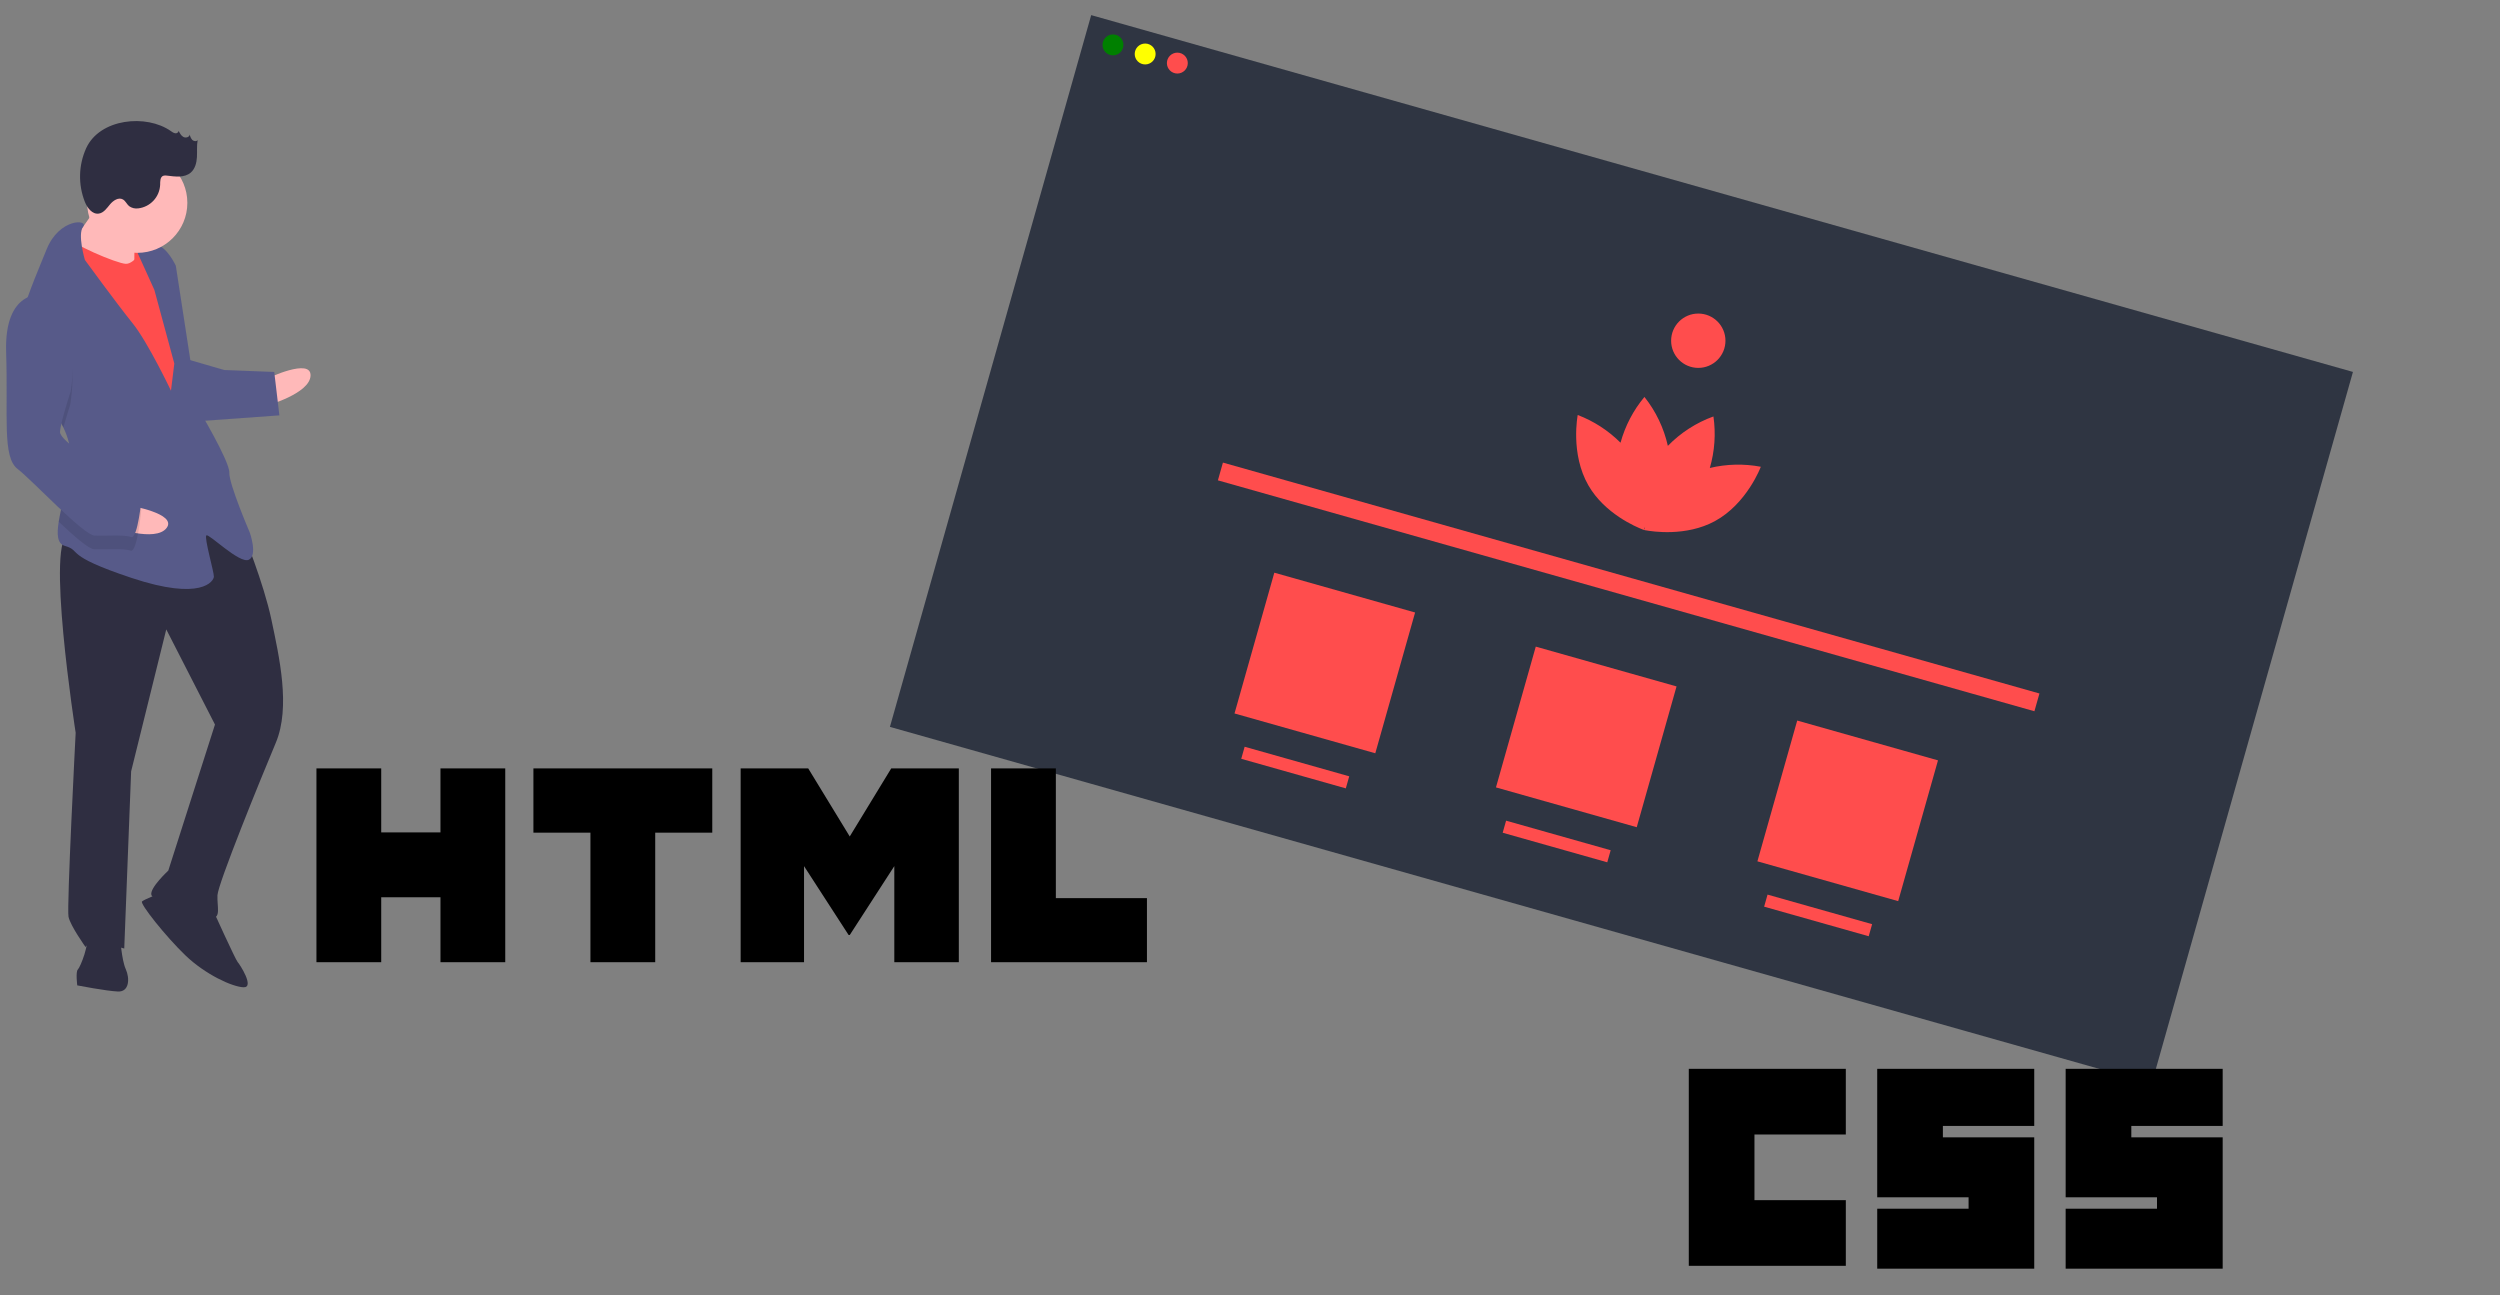 <svg width="826" height="428" viewBox="0 0 826 428" fill="none" xmlns="http://www.w3.org/2000/svg">
  <rect x="0" y="0" width="826" height="428" fill="#808080" stroke="none"/>
  <path d="M360.529 4.997L294.027 240.163L710.914 358.052L777.415 122.885L360.529 4.997Z"
        fill="#2F3542"/>
  <path
    d="M367.73 18.285C369.637 18.285 371.183 16.739 371.183 14.832C371.183 12.926 369.637 11.38 367.73 11.38C365.823 11.38 364.278 12.926 364.278 14.832C364.278 16.739 365.823 18.285 367.73 18.285Z"
    fill="green"/>
  <path
    d="M378.362 21.291C380.269 21.291 381.815 19.746 381.815 17.839C381.815 15.932 380.269 14.386 378.362 14.386C376.455 14.386 374.909 15.932 374.909 17.839C374.909 19.746 376.455 21.291 378.362 21.291Z"
    fill="yellow"/>
  <path
    d="M388.993 24.298C390.9 24.298 392.446 22.752 392.446 20.845C392.446 18.938 390.9 17.393 388.993 17.393C387.087 17.393 385.541 18.938 385.541 20.845C385.541 22.752 387.087 24.298 388.993 24.298Z"
    fill="#FF4D4D"/>
  <path
    d="M581.775 154.218C576.195 153.163 570.454 153.298 564.929 154.616C566.538 149.092 566.944 143.287 566.12 137.593C560.43 139.653 555.282 142.975 551.061 147.311C549.736 141.407 547.09 135.88 543.322 131.146C539.638 135.566 536.945 140.723 535.422 146.272C531.405 142.256 526.586 139.134 521.279 137.111C521.279 137.111 518.764 149.898 524.818 160.392C530.206 169.731 540.557 174.102 542.77 174.951L542.822 175.013L542.85 174.981C543.075 175.066 543.2 175.11 543.2 175.11C543.2 175.11 543.248 174.864 543.313 174.426C543.353 174.377 543.393 174.327 543.437 174.271C543.446 174.341 543.454 174.405 543.462 174.468C543.288 174.876 543.2 175.11 543.2 175.11C543.2 175.11 543.33 175.139 543.566 175.184L543.573 175.225L543.65 175.199C545.98 175.635 557.087 177.333 566.568 172.198C577.22 166.429 581.775 154.218 581.775 154.218Z"
    fill="#FF4D4D"/>
  <path
    d="M561.115 121.552C566.073 121.552 570.092 117.533 570.092 112.575C570.092 107.617 566.073 103.598 561.115 103.598C556.157 103.598 552.138 107.617 552.138 112.575C552.138 117.533 556.157 121.552 561.115 121.552Z"
    fill="#FF4D4D"/>
  <path d="M673.831 229.128L404.053 152.839L402.394 158.708L672.171 234.997L673.831 229.128Z"
        fill="#FF4D4D"/>
  <path d="M467.549 202.369L421.036 189.216L407.882 235.729L454.396 248.882L467.549 202.369Z"
        fill="#FF4D4D"/>
  <path d="M553.931 226.797L507.418 213.643L494.264 260.157L540.778 273.31L553.931 226.797Z"
        fill="#FF4D4D"/>
  <path d="M640.313 251.224L593.8 238.071L580.646 284.584L627.16 297.737L640.313 251.224Z"
        fill="#FF4D4D"/>
  <path d="M445.785 256.494L411.232 246.723L410.105 250.71L444.657 260.481L445.785 256.494Z"
        fill="#FF4D4D"/>
  <path d="M532.167 280.921L497.614 271.15L496.487 275.137L531.039 284.908L532.167 280.921Z"
        fill="#FF4D4D"/>
  <path d="M618.549 305.349L583.996 295.578L582.869 299.565L617.421 309.336L618.549 305.349Z"
        fill="#FF4D4D"/>
  <path
    d="M235.645 331.171C363.271 331.171 466.733 327.346 466.733 322.627C466.733 317.909 363.271 314.084 235.645 314.084C108.018 314.084 4.557 317.909 4.557 322.627C4.557 327.346 108.018 331.171 235.645 331.171Z"
     class="svg-color-contrast"/>
  <path
    d="M646.174 428C745.489 428 826 424.175 826 419.456C826 414.738 745.489 410.913 646.174 410.913C546.859 410.913 466.349 414.738 466.349 419.456C466.349 424.175 546.859 428 646.174 428Z"
    class="svg-color-contrast"/>
  <path
    d="M557.977 353.141H609.856V374.837H579.673V396.532H609.859V418.227H557.977V353.141ZM620.233 353.141H672.114V372.006H641.929V375.779H672.114V419.171H620.235V399.36H650.419V395.587H620.232V353.141H620.233ZM682.491 353.141H734.372V372.006H704.187V375.779H734.372V419.171H682.491V399.36H712.676V395.587H682.493V353.141H682.491Z"
    fill="currentColor"/>
  <path
    d="M104.551 253.871H125.953V275.015H145.531V253.871H166.935V317.902H145.533V296.461H125.954V317.902H104.552V253.871H104.551ZM195.077 275.105H176.239V253.871H235.334V275.105H216.483V317.902H195.081V275.105H195.077ZM244.712 253.871H267.028L280.755 276.37L294.469 253.871H316.794V317.902H295.479V286.165L280.755 308.931H280.386L265.652 286.165V317.902H244.712V253.871ZM327.445 253.871H348.853V296.738H378.951V317.902H327.444V253.871H327.445Z"
    fill="currentColor"/>
  <path d="M40.27 91.253L50.793 91.66L51.318 78.151L40.794 77.743L40.27 91.253Z"
        fill="#FF4D4D"/>
  <path
    d="M88.265 125.056C88.265 125.056 102.839 118.104 102.606 124.108C102.372 130.112 87.916 134.063 87.916 134.063L88.265 125.056Z"
    fill="#FFB9B9"/>
  <path
    d="M80.27 175.859C80.27 175.859 87.145 192.662 89.686 204.786C92.226 216.911 96.095 233.597 91.118 245.431C86.142 257.265 71.994 292.045 71.848 295.797C71.702 299.55 73.06 303.361 70.053 303.245C67.046 303.128 50.684 297.985 50.02 295.704C49.356 293.423 55.602 287.652 55.602 287.652L71.027 239.392L54.934 207.951L43.326 254.856L41.052 313.396C41.052 313.396 29.894 309.958 28.274 312.902C28.274 312.902 23.274 305.943 22.639 302.912C22.004 299.881 25 242.12 25 242.12C25 242.12 14.758 176.329 23.026 176.649C31.294 176.969 63.681 157.177 80.27 175.859Z"
    fill="#2F2E41"/>
  <path
    d="M70.169 300.242C70.169 300.242 77.797 317.074 78.519 317.854C79.242 318.633 84.212 326.342 80.454 326.197C76.695 326.051 67.821 321.949 61.289 315.683C54.757 309.417 46.145 298.561 46.926 297.839C47.707 297.118 53.056 295.07 53.056 295.07L70.169 300.242Z"
    fill="#2F2E41"/>
  <path
    d="M39.694 309.586C39.694 309.586 40.155 317.12 41.541 320.18C42.928 323.241 42.753 327.744 38.995 327.598C35.236 327.453 25.523 325.573 25.523 325.573C25.523 325.573 24.946 321.041 25.727 320.32C26.508 319.598 29.835 311.459 28.419 309.149C27.003 306.839 39.694 309.586 39.694 309.586Z"
    fill="#2F2E41"/>
  <path
    d="M34.134 65.083C34.134 65.083 26.122 77.551 22.999 80.437C19.875 83.323 28.662 89.676 28.662 89.676L44.389 91.788C44.389 91.788 44.191 77.499 45.001 76.027C45.811 74.555 34.134 65.083 34.134 65.083Z"
    fill="#FFB9B9"/>
  <path
    d="M47.804 81.397C47.804 81.397 44.564 87.285 41.557 87.168C38.551 87.052 22.999 80.437 22.334 78.156C21.67 75.875 17.183 94.493 17.183 94.493L55.238 161.36L64.52 154.955L60.023 115.695L56.329 94.505L47.804 81.397Z"
    fill="#FF4D4D"/>
  <path
    d="M20.931 141.24C22.449 144.411 23.397 147.717 23.265 151.102C23.259 151.252 23.254 151.403 23.24 151.552C22.88 158.499 20.317 166.532 19.398 172.375C18.731 176.566 18.921 179.625 21.377 180.344C27.332 182.078 20.509 183.317 43.548 190.974C66.588 198.631 70.609 192.021 70.667 190.52C70.725 189.019 67.404 177.616 68.185 176.894C68.966 176.173 79.11 186.337 82.175 184.953C85.24 183.568 82.525 175.946 82.525 175.946C82.525 175.946 75.62 159.894 75.766 156.142C75.912 152.389 65.307 134.69 65.307 134.69L58.094 87.809C58.094 87.809 55.321 81.688 51.591 80.792C47.862 79.896 44.768 82.031 44.768 82.031L51.008 95.802L57.593 120.11L56.491 129.088C56.491 129.088 48.835 113.006 43.806 106.798C38.778 100.591 28.056 85.894 28.056 85.894C28.056 85.894 25.553 77.461 27.443 74.941C29.333 72.414 19.561 72.035 15.395 82.397C13.186 87.889 9.601 96.078 7.355 103.703C5.354 110.458 4.408 116.773 6.391 120.383C9.422 125.897 17.044 133.145 20.931 141.24Z"
    fill="#575A89"/>
  <path opacity="0.1"
        d="M6.391 120.383C9.422 125.897 17.044 133.145 20.931 141.241C21.946 137.589 23.184 133.811 23.184 133.811C23.184 133.811 27.934 108.439 13.885 101.882C11.557 101.657 9.229 102.307 7.355 103.703C5.354 110.458 4.408 116.773 6.391 120.383Z"
        fill="black"/>
  <path
    d="M62.161 118.784L74.071 122.252L90.608 122.892L92.309 137.239L65.132 139.194C65.132 139.194 58.344 120.139 62.161 118.784Z"
    fill="#575A89"/>
  <path
    d="M42.74 167.024C42.74 167.024 58.673 169.664 55.036 174.451C51.4 179.239 37.285 174.205 37.285 174.205L42.74 167.024Z"
    fill="#FFB9B9"/>
  <path opacity="0.1"
        d="M23.24 151.552C22.88 158.499 20.317 166.533 19.398 172.375C24.474 177.172 29.301 181.402 31.12 181.473C34.878 181.618 40.92 181.101 43.146 181.938C45.372 182.776 46.678 168.545 46.678 168.545C46.678 168.545 45.349 163.984 39.423 161.5C35.423 159.819 27.756 155.26 23.24 151.552Z"
        fill="black"/>
  <path
    d="M14.06 97.379C14.06 97.379 1.34 95.383 2.027 116.456C2.714 137.528 0.686 150.98 5.802 154.936C10.918 158.892 27.536 176.824 31.294 176.969C35.053 177.115 41.095 176.597 43.321 177.435C45.547 178.273 46.853 164.042 46.853 164.042C46.853 164.042 45.524 159.481 39.598 156.996C33.672 154.512 19.711 145.703 19.828 142.701C19.944 139.699 23.359 129.308 23.359 129.308C23.359 129.308 28.108 103.936 14.06 97.379Z"
    fill="#575A89"/>
  <path
    d="M45.351 83.545C54.491 83.545 61.901 76.147 61.901 67.021C61.901 57.895 54.491 50.497 45.351 50.497C36.211 50.497 28.802 57.895 28.802 67.021C28.802 76.147 36.211 83.545 45.351 83.545Z"
    fill="#FFB9B9"/>
  <path
    d="M56.494 43.337C56.893 43.681 57.371 43.92 57.886 44.034C58.144 44.08 58.41 44.022 58.625 43.873C58.841 43.724 58.989 43.496 59.036 43.239C59.415 44.023 59.842 44.858 60.615 45.26C61.388 45.663 62.584 45.325 62.695 44.462C62.808 45.118 63.098 45.73 63.535 46.232C64.014 46.689 64.884 46.804 65.303 46.291C64.965 48.138 65.173 50.038 65.067 51.913C64.961 53.788 64.46 55.776 63.041 57.009C60.972 58.807 57.861 58.363 55.139 58.022C54.728 57.936 54.301 57.959 53.901 58.09C52.882 58.523 52.928 59.94 52.914 61.046C52.831 62.986 52.062 64.835 50.743 66.262C49.425 67.69 47.642 68.605 45.712 68.845C44.631 69.012 43.529 68.743 42.647 68.098C41.874 67.444 41.48 66.378 40.594 65.887C39.154 65.088 37.407 66.254 36.354 67.519C35.3 68.784 34.263 70.341 32.631 70.573C30.474 70.879 28.83 68.683 28.024 66.662C26.912 63.828 26.379 60.801 26.457 57.759C26.535 54.717 27.222 51.721 28.478 48.948C32.983 39.142 48.373 37.591 56.494 43.337Z"
    fill="#2F2E41"/>
</svg>
